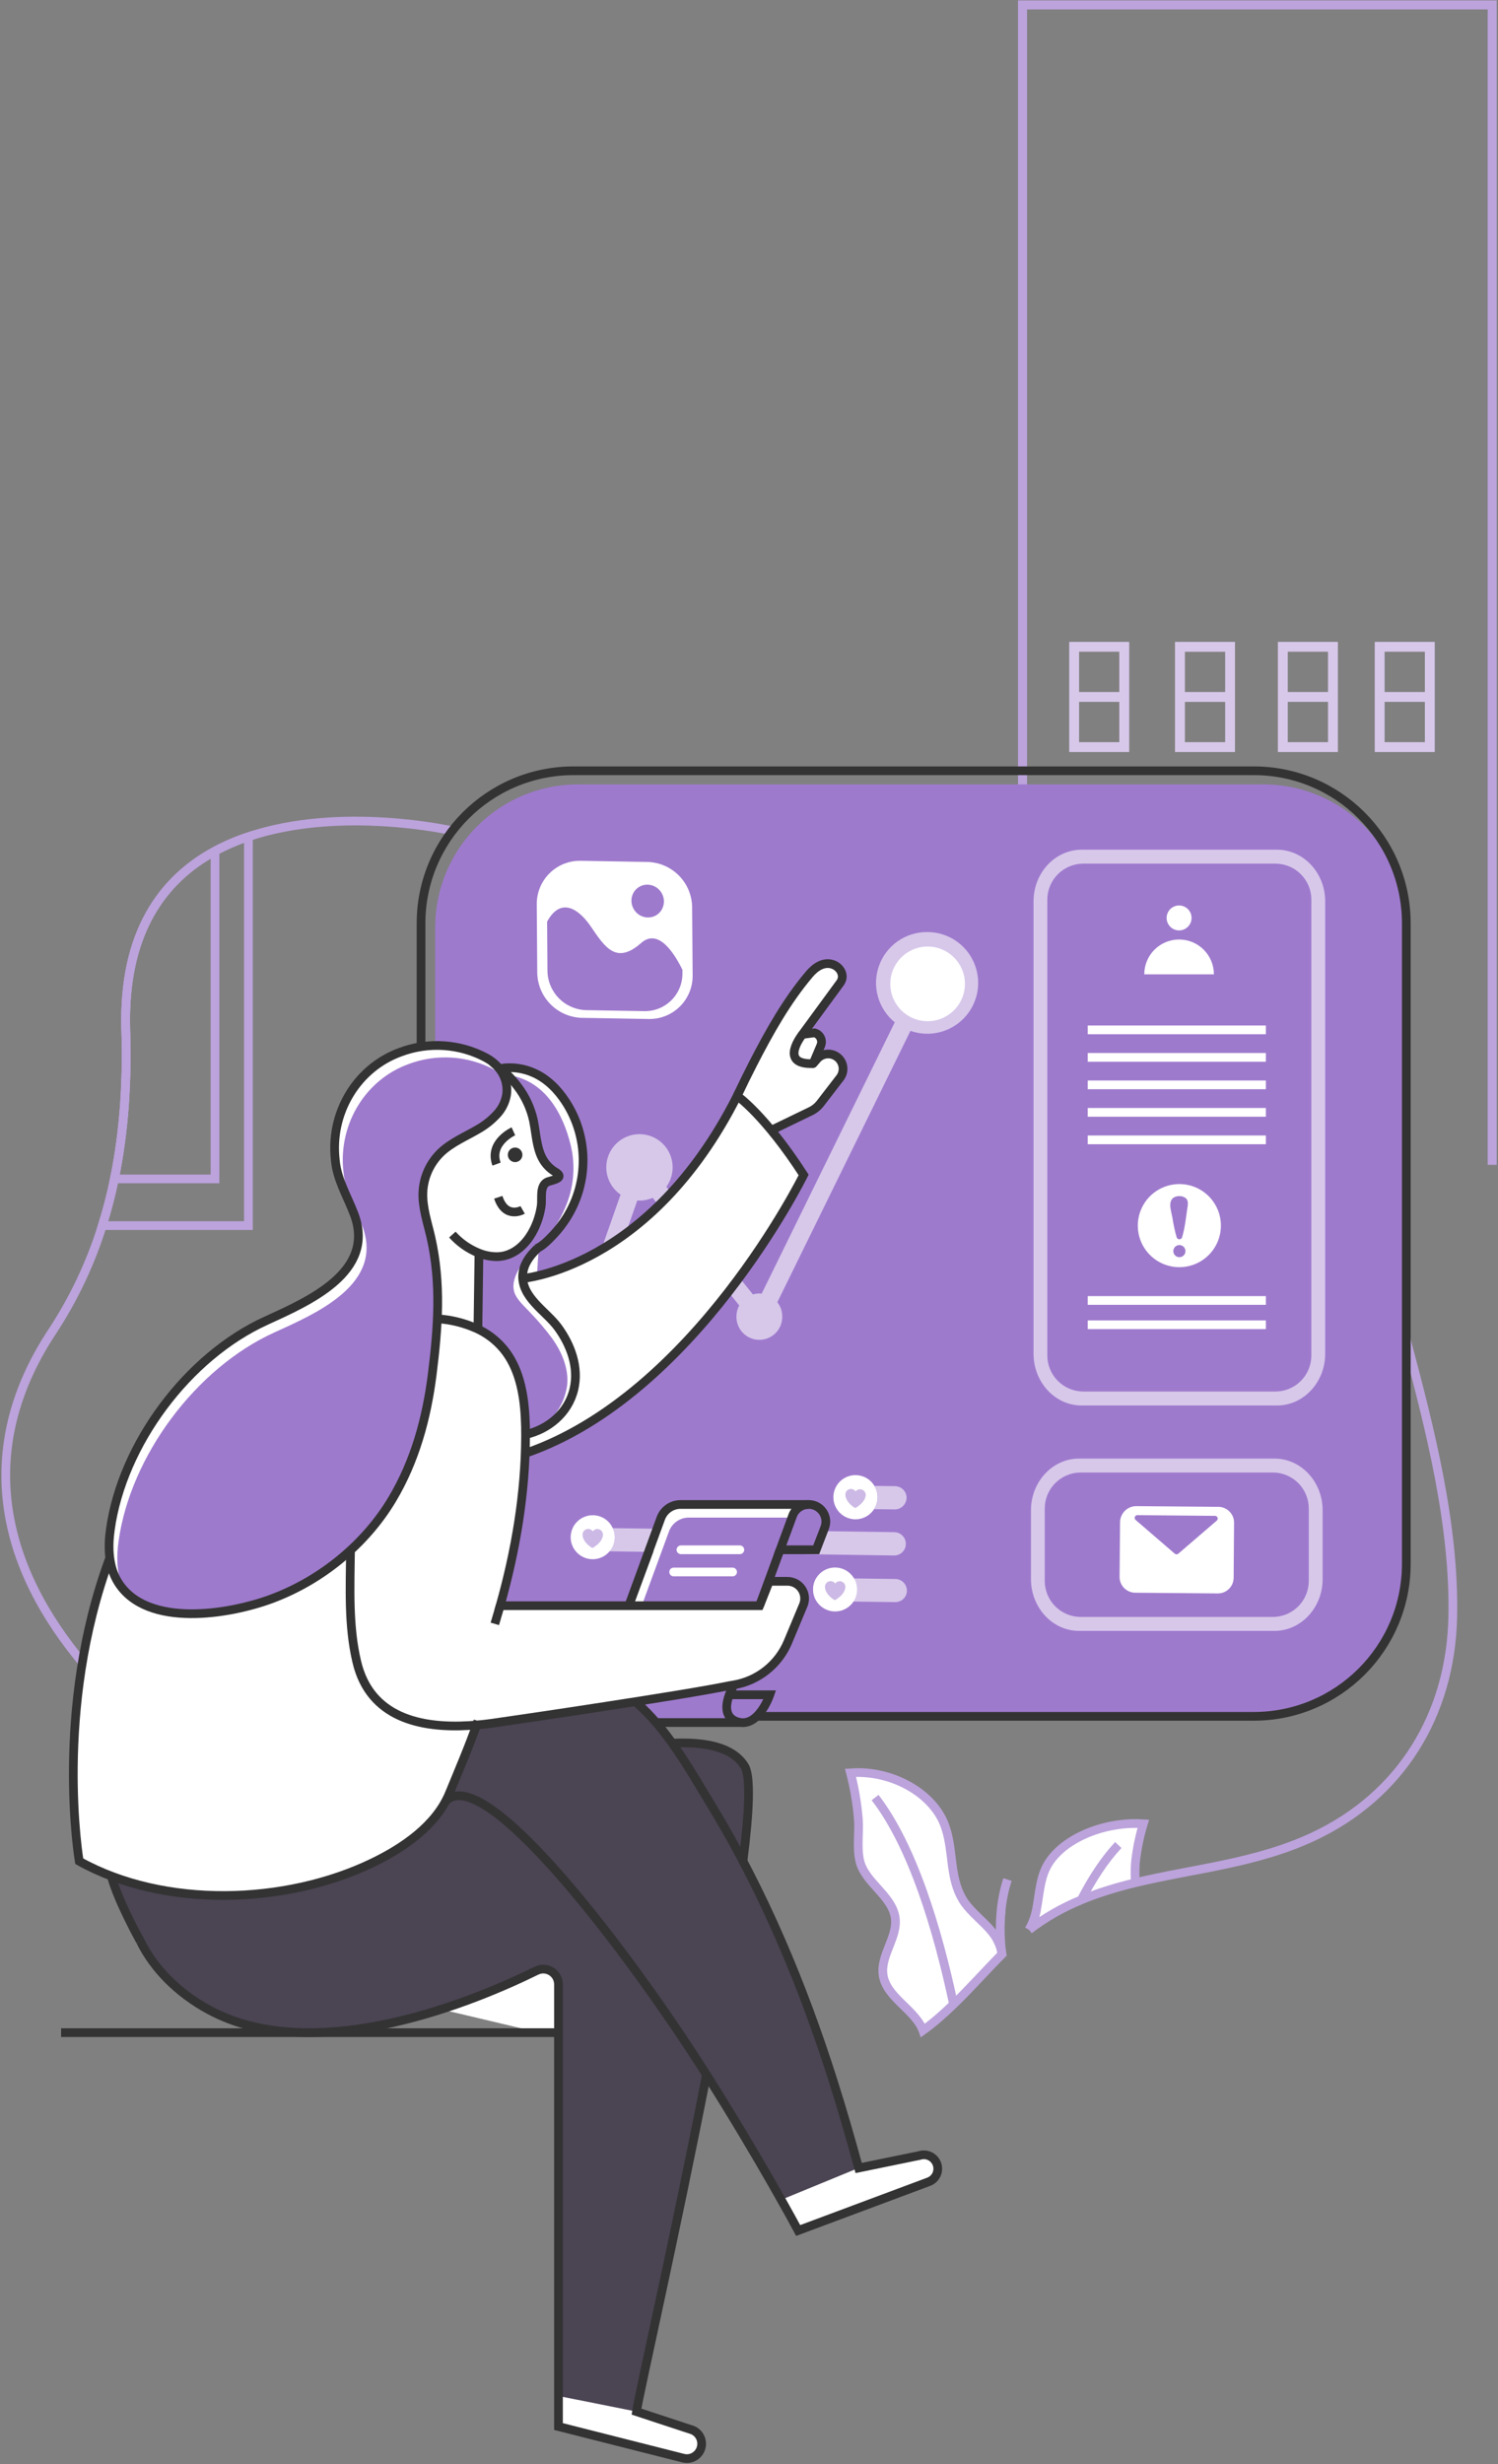<svg width="799" height="1314" viewBox="0 0 799 1314" fill="none" xmlns="http://www.w3.org/2000/svg">
<rect x="0" y="0" width="799" height="1314" fill="#808080" stroke="none"/>
<path d="M545.398 549.44V2.62H795.898V621.12" stroke="#BCA3DC" stroke-width="4.82" stroke-miterlimit="10"/>
<path d="M570.297 369V401H602.297V342.28H570.297V369ZM575.557 347.52H596.997V369H575.557V347.52ZM575.557 374.25H596.997V395.75H575.557V374.25Z" fill="#D7C8EA"/>
<path d="M626.719 369V401H658.719V342.28H626.719V369ZM631.999 347.54H653.479V369H631.999V347.54ZM631.999 374.27H653.479V395.75H631.999V374.27Z" fill="#D7C8EA"/>
<path d="M681.598 369V401H713.598V342.28H681.598V369ZM686.858 347.52H708.338V369H686.858V347.52ZM686.858 374.25H708.338V395.75H686.858V374.25Z" fill="#D7C8EA"/>
<path d="M733.258 369V401H765.258V342.28H733.258V369ZM738.508 347.52H759.998V369H738.508V347.52ZM738.508 374.25H759.998V395.75H738.508V374.25Z" fill="#D7C8EA"/>
<path d="M534.348 1042.13C525.898 1050.65 517.528 1060.13 508.608 1068.74C506.155 1071.13 503.645 1073.45 501.078 1075.68C498.228 1078.16 495.288 1080.52 492.278 1082.68C492.06 1082.05 491.792 1081.44 491.478 1080.85C486.428 1070.85 472.728 1064.52 471.028 1053.18C469.478 1042.59 479.028 1032.86 477.468 1022.48C475.708 1010.74 461.268 1003.77 458.598 992.3C456.898 985.18 458.418 976.97 457.798 969.63C457.089 961.423 455.701 953.288 453.648 945.31C454.648 945.24 455.648 945.21 456.648 945.18C476.948 944.84 496.928 956.24 503.498 972.26C508.788 985.26 506.098 1000.17 513.128 1012.32C513.551 1013.11 514.029 1013.86 514.558 1014.58C515.49 1015.86 516.492 1017.08 517.558 1018.24L519.788 1020.56C520.158 1020.93 520.568 1021.27 520.938 1021.67C521.308 1022.07 521.708 1022.42 522.078 1022.82C525.578 1026.17 529.148 1029.54 531.468 1033.54C531.678 1033.89 531.866 1034.25 532.028 1034.62C532.239 1034.99 532.426 1035.38 532.588 1035.77C532.798 1036.2 532.958 1036.61 533.108 1037.01C533.258 1037.41 533.448 1038.01 533.608 1038.43C533.828 1039.18 534.038 1039.89 534.198 1040.63C534.198 1040.82 534.198 1040.98 534.258 1041.13C534.318 1041.28 534.258 1041.25 534.258 1041.32C534.273 1041.38 534.273 1041.44 534.258 1041.5C534.258 1041.63 534.258 1041.72 534.318 1041.81V1041.87C534.304 1041.96 534.314 1042.05 534.348 1042.13Z" fill="white"/>
<path d="M534.479 1042.75H534.51L534.479 1042.78V1042.75Z" fill="white"/>
<path d="M534.542 1042.69C534.792 1042.47 535.002 1042.32 535.252 1042.1C535.042 1042.29 534.792 1042.5 534.572 1042.72C534.572 1042.72 534.572 1042.72 534.512 1042.72L534.542 1042.69Z" fill="white"/>
<path d="M605.609 993.46C605.394 996.947 605.394 1000.44 605.609 1003.93C599.509 1005.42 593.499 1007.06 587.609 1009.04C583.949 1010.25 580.359 1011.58 576.769 1013.1C566.809 1017.14 557.43 1022.49 548.879 1029C550.742 1025.82 552.054 1022.35 552.759 1018.74C552.759 1018.59 552.819 1018.43 552.849 1018.25C554.399 1010.76 554.519 1002.89 558.049 995.73C564.619 982.53 583.829 972.96 603.939 972.34H604.309C606.139 972.34 607.999 972.34 609.859 972.43C607.776 979.289 606.353 986.331 605.609 993.46Z" fill="white"/>
<path d="M596.471 983.82L587.551 1009C583.891 1010.21 580.301 1011.54 576.711 1013.06C582.441 1001.92 589.001 991.85 596.471 983.82Z" fill="white"/>
<path d="M534.578 1042.79C534.578 1042.59 534.548 1042.39 534.488 1042.2C534.548 1042.57 534.578 1042.79 534.578 1042.79Z" fill="white"/>
<path d="M466.75 958.51C486.75 984.44 500.03 1028.51 508.61 1068.74C506.157 1071.13 503.647 1073.45 501.08 1075.68L466.75 958.51Z" fill="white"/>
<path d="M537.371 1002.23C533.371 1014.44 533.221 1026.77 533.691 1034.58C533.811 1037.1 534.078 1039.62 534.491 1042.11L537.371 1002.23Z" fill="white"/>
<path d="M534.348 1042.13C525.898 1050.65 517.528 1060.13 508.608 1068.74C506.155 1071.13 503.645 1073.45 501.078 1075.68C498.228 1078.16 495.288 1080.52 492.278 1082.68C492.06 1082.05 491.792 1081.44 491.478 1080.85C486.428 1070.85 472.728 1064.52 471.028 1053.18C469.478 1042.59 479.028 1032.86 477.468 1022.48C475.708 1010.74 461.268 1003.77 458.598 992.3C456.898 985.18 458.418 976.97 457.798 969.63C457.089 961.423 455.701 953.288 453.648 945.31C454.648 945.24 455.648 945.21 456.648 945.18C476.948 944.84 496.928 956.24 503.498 972.26C508.788 985.26 506.098 1000.17 513.128 1012.32C513.551 1013.11 514.029 1013.86 514.558 1014.58C515.49 1015.86 516.492 1017.08 517.558 1018.24L519.788 1020.56C520.158 1020.93 520.568 1021.27 520.938 1021.67C521.308 1022.07 521.708 1022.42 522.078 1022.82C525.578 1026.17 529.148 1029.54 531.468 1033.54C531.678 1033.89 531.866 1034.25 532.028 1034.62C532.239 1034.99 532.426 1035.38 532.588 1035.77C532.798 1036.2 532.958 1036.61 533.108 1037.01C533.258 1037.41 533.448 1038.01 533.608 1038.43C533.828 1039.18 534.038 1039.89 534.198 1040.63C534.198 1040.82 534.198 1040.98 534.258 1041.13C534.318 1041.28 534.258 1041.25 534.258 1041.32C534.273 1041.38 534.273 1041.44 534.258 1041.5C534.258 1041.63 534.258 1041.72 534.318 1041.81V1041.87C534.304 1041.96 534.314 1042.05 534.348 1042.13Z" stroke="#BCA3DC" stroke-width="4.65" stroke-miterlimit="10"/>
<path d="M552.759 1018.77C552.051 1022.37 550.739 1025.83 548.879 1029" stroke="#BCA3DC" stroke-width="4.65" stroke-miterlimit="10"/>
<path d="M605.58 1003.93C605.365 1000.44 605.365 996.947 605.58 993.46C606.326 986.341 607.75 979.309 609.83 972.46C607.97 972.34 606.11 972.34 604.28 972.37H603.91C583.8 972.99 564.59 982.56 558.02 995.76C554.49 1002.92 554.37 1010.76 552.82 1018.28" stroke="#BCA3DC" stroke-width="4.65" stroke-miterlimit="10"/>
<path d="M552.77 1018.78C552.77 1018.62 552.829 1018.47 552.859 1018.28" stroke="#BCA3DC" stroke-width="4.65" stroke-miterlimit="10"/>
<path d="M552.849 1018.24C552.849 1018.42 552.789 1018.58 552.759 1018.73C552.055 1022.35 550.743 1025.82 548.879 1029" stroke="#BCA3DC" stroke-width="4.65" stroke-miterlimit="10"/>
<path d="M552.77 1018.78C552.77 1018.62 552.829 1018.47 552.859 1018.28" stroke="#BCA3DC" stroke-width="4.65" stroke-miterlimit="10"/>
<path d="M534.479 1042.6V1042.75" stroke="#BCA3DC" stroke-width="4.65" stroke-miterlimit="10"/>
<path d="M596.471 983.82C589.001 991.82 582.471 1001.92 576.711 1013.1" stroke="#BCA3DC" stroke-width="4.65" stroke-miterlimit="10"/>
<path d="M534.578 1042.79C534.578 1042.59 534.548 1042.39 534.488 1042.2C534.548 1042.57 534.578 1042.79 534.578 1042.79Z" stroke="#BCA3DC" stroke-width="4.65" stroke-miterlimit="10"/>
<path d="M466.75 958.51C486.75 984.44 500.03 1028.51 508.61 1068.74" stroke="#BCA3DC" stroke-width="4.65" stroke-miterlimit="10"/>
<path d="M537.371 1002.23C533.371 1014.44 533.221 1026.77 533.691 1034.58C533.811 1037.1 534.078 1039.62 534.491 1042.11" stroke="#BCA3DC" stroke-width="4.65" stroke-miterlimit="10"/>
<path d="M750.079 714.38C762.809 762.06 775.939 813.43 774.859 862.44C773.709 914.09 747.409 957.44 700.289 979.44C669.619 993.75 636.649 996.38 605.579 1003.91C599.479 1005.4 593.469 1007.04 587.579 1009.02C583.919 1010.23 580.329 1011.56 576.739 1013.08C566.788 1017.13 557.419 1022.48 548.879 1029" stroke="#BCA3DC" stroke-width="4.65" stroke-miterlimit="10"/>
<path d="M241.269 443C241.269 443 181.909 429.45 132.499 446.15C126.344 448.178 120.38 450.748 114.679 453.83C86.679 468.98 65.549 497.45 67.099 549.16C67.929 576.16 66.349 602.79 61.029 628.63C59.289 637.016 57.139 645.316 54.579 653.53C48.308 673.612 39.257 692.717 27.689 710.29C-9.151 766.15 -3.571 824.21 37.289 878.05C39.429 880.87 41.629 883.66 43.889 886.39" stroke="#BCA3DC" stroke-width="4.65" stroke-miterlimit="10"/>
<path d="M673.789 418.26H308.429C266.29 418.26 232.129 452.42 232.129 494.56V838.9C232.129 881.039 266.29 915.2 308.429 915.2H673.789C715.928 915.2 750.089 881.039 750.089 838.9V494.56C750.089 452.42 715.928 418.26 673.789 418.26Z" fill="#9E7ACD"/>
<path d="M668.72 411H305.94C261.001 411 224.57 447.431 224.57 492.37V833.83C224.57 878.769 261.001 915.2 305.94 915.2H668.72C713.66 915.2 750.09 878.769 750.09 833.83V492.37C750.09 447.431 713.66 411 668.72 411Z" stroke="#333333" stroke-width="4.65" stroke-miterlimit="10"/>
<path d="M663.6 428.03H318.62C276.481 428.03 242.32 462.191 242.32 504.33V829.12C242.32 871.26 276.481 905.42 318.62 905.42H663.6C705.74 905.42 739.9 871.26 739.9 829.12V504.33C739.9 462.191 705.74 428.03 663.6 428.03Z" fill="#9E7ACD"/>
<path d="M681.109 453.09H576.919C562.759 453.09 551.27 465.45 551.27 480.66V721.82C551.27 737.06 562.759 749.45 576.919 749.45H681.109C695.299 749.45 706.83 737.06 706.83 721.82V480.66C706.83 465.45 695.299 453.09 681.109 453.09ZM699.45 722.87C699.431 727.939 697.408 732.796 693.823 736.38C690.237 739.964 685.379 741.984 680.31 742H577.789C572.713 741.984 567.848 739.962 564.255 736.375C560.663 732.788 558.633 727.927 558.609 722.85V479.67C558.633 474.593 560.663 469.731 564.255 466.144C567.848 462.557 572.713 460.536 577.789 460.52H680.31C685.383 460.536 690.243 462.559 693.83 466.147C697.416 469.735 699.436 474.597 699.45 479.67V722.87Z" fill="#D7C8EA"/>
<path d="M679.738 777.75H575.548C561.398 777.75 549.898 790.11 549.898 805.32V842C549.898 857.25 561.398 869.64 575.548 869.64H679.738C693.928 869.64 705.458 857.25 705.458 842V805.32C705.458 790.11 693.928 777.75 679.738 777.75ZM698.078 843.06C698.065 848.132 696.044 852.993 692.458 856.579C688.871 860.166 684.011 862.187 678.938 862.2H576.418C571.343 862.187 566.478 860.167 562.885 856.582C559.292 852.996 557.262 848.136 557.238 843.06V804.33C557.262 799.253 559.291 794.392 562.884 790.805C566.477 787.217 571.342 785.196 576.418 785.18H678.938C684.012 785.196 688.872 787.219 692.458 790.807C696.045 794.395 698.065 799.257 698.078 804.33V843.06Z" fill="#D7C8EA"/>
<path d="M446.249 804.41L293.569 802.17C291.927 802.144 290.362 801.466 289.218 800.287C288.074 799.108 287.445 797.523 287.469 795.88C287.467 795.311 287.548 794.745 287.709 794.2C288.103 792.907 288.906 791.778 289.997 790.981C291.088 790.184 292.408 789.762 293.759 789.78L446.439 792C445.298 793.773 444.659 795.822 444.589 797.93C444.507 800.205 445.083 802.455 446.249 804.41Z" fill="#9E7ACD"/>
<path d="M483.27 800.41C482.882 801.7 482.089 802.831 481.008 803.634C479.928 804.438 478.616 804.871 477.27 804.87L466.27 804.71C467.449 802.867 468.092 800.731 468.125 798.542C468.159 796.354 467.582 794.199 466.46 792.32L477.46 792.48C479.1 792.514 480.66 793.194 481.802 794.372C482.944 795.549 483.576 797.13 483.56 798.77C483.541 799.328 483.443 799.88 483.27 800.41Z" fill="#D7C8EA"/>
<path d="M482.91 825C482.523 826.288 481.729 827.416 480.648 828.214C479.566 829.013 478.255 829.44 476.91 829.43L325.16 827.21C326.577 825.52 327.486 823.463 327.782 821.277C328.077 819.091 327.747 816.866 326.83 814.86L477.05 817C478.691 817.032 480.253 817.711 481.396 818.889C482.538 820.067 483.169 821.649 483.15 823.29C483.156 823.869 483.075 824.445 482.91 825Z" fill="#D7C8EA"/>
<path d="M306.9 826.93L293.22 826.73C291.581 826.706 290.018 826.035 288.872 824.861C287.727 823.688 287.094 822.109 287.11 820.47C287.116 819.892 287.2 819.316 287.36 818.76C287.743 817.473 288.537 816.346 289.62 815.552C290.703 814.758 292.017 814.339 293.36 814.36L305.55 814.55C304.837 816.029 304.435 817.639 304.37 819.28C304.268 822.051 305.166 824.766 306.9 826.93Z" fill="#9E7ACD"/>
<path d="M435.45 853.68L293.78 851.62C292.141 851.584 290.582 850.903 289.44 849.726C288.299 848.549 287.666 846.97 287.68 845.33C287.683 844.774 287.771 844.221 287.94 843.69C288.324 842.399 289.117 841.266 290.198 840.462C291.28 839.659 292.592 839.226 293.94 839.23L435.4 841.31C434.245 843.167 433.633 845.309 433.633 847.495C433.633 849.682 434.245 851.824 435.4 853.68H435.45Z" fill="#9E7ACD"/>
<path d="M483.5 849.87C483.116 851.159 482.322 852.287 481.24 853.084C480.157 853.882 478.845 854.305 477.5 854.29L455.24 854L435.45 853.73C434.296 851.874 433.684 849.732 433.684 847.545C433.684 845.359 434.296 843.217 435.45 841.36L455.61 841.66L477.61 841.98C479.248 842.007 480.808 842.68 481.951 843.853C483.094 845.025 483.726 846.603 483.71 848.24C483.718 848.791 483.647 849.34 483.5 849.87Z" fill="#D7C8EA"/>
<path d="M466.21 804.71C464.673 807.113 462.315 808.877 459.576 809.673C456.836 810.469 453.901 810.244 451.315 809.04C448.729 807.836 446.668 805.734 445.514 803.125C444.36 800.515 444.193 797.576 445.042 794.853C445.892 792.129 447.701 789.807 450.134 788.316C452.566 786.826 455.457 786.269 458.269 786.749C461.081 787.229 463.624 788.713 465.425 790.925C467.225 793.138 468.162 795.929 468.06 798.78C467.987 800.887 467.348 802.935 466.21 804.71Z" fill="white"/>
<g opacity="0.72">
<path opacity="0.72" d="M461.779 797.51C461.515 798.917 460.852 800.219 459.869 801.26C459.392 801.79 458.87 802.278 458.309 802.72C457.999 802.94 456.389 804.23 456.079 804.07C453.959 803 451.289 800.31 450.959 797.68C450.904 797.268 450.904 796.851 450.959 796.44C451.076 795.732 451.444 795.089 451.994 794.629C452.544 794.168 453.242 793.92 453.959 793.93C454.429 793.947 454.889 794.075 455.3 794.302C455.712 794.53 456.065 794.851 456.329 795.24C456.63 794.878 457.008 794.589 457.435 794.393C457.863 794.197 458.329 794.101 458.799 794.11C459.223 794.124 459.639 794.225 460.022 794.407C460.404 794.588 460.746 794.846 461.025 795.165C461.305 795.483 461.516 795.856 461.645 796.259C461.775 796.663 461.821 797.088 461.779 797.51Z" fill="#9E7ACD"/>
</g>
<path d="M325.14 827.21C324.02 828.552 322.614 829.628 321.024 830.357C319.435 831.086 317.702 831.45 315.954 831.423C314.205 831.397 312.485 830.979 310.918 830.202C309.352 829.424 307.979 828.306 306.9 826.93C305.174 824.763 304.283 822.048 304.39 819.28C304.456 817.639 304.858 816.029 305.57 814.55C306.574 812.51 308.147 810.804 310.099 809.638C312.051 808.472 314.298 807.896 316.57 807.98C318.759 808.049 320.883 808.734 322.7 809.956C324.517 811.179 325.952 812.888 326.84 814.89C327.758 816.896 328.088 819.12 327.792 821.306C327.496 823.492 326.587 825.549 325.17 827.24L325.14 827.21Z" fill="white"/>
<g opacity="0.72">
<path opacity="0.72" d="M321.59 818.84C321.319 820.244 320.653 821.541 319.67 822.58C319.2 823.117 318.677 823.606 318.11 824.04C317.81 824.26 316.19 825.56 315.89 825.39C313.77 824.33 311.1 821.64 310.76 819C310.705 818.588 310.705 818.171 310.76 817.76C310.863 817.174 311.138 816.632 311.549 816.203C311.961 815.774 312.49 815.477 313.071 815.349C313.652 815.222 314.258 815.27 314.811 815.487C315.365 815.704 315.841 816.081 316.18 816.57C316.577 816.019 317.149 815.618 317.803 815.434C318.456 815.25 319.153 815.294 319.779 815.557C320.405 815.821 320.923 816.289 321.249 816.886C321.574 817.482 321.687 818.171 321.57 818.84H321.59Z" fill="#9E7ACD"/>
</g>
<path d="M455.241 854C453.829 856.132 451.76 857.746 449.348 858.597C446.936 859.448 444.312 859.49 441.875 858.715C439.437 857.941 437.318 856.392 435.84 854.305C434.361 852.218 433.603 849.706 433.681 847.15C433.755 845.101 434.358 843.106 435.431 841.36C436.254 840.044 437.33 838.904 438.596 838.006C439.861 837.109 441.293 836.471 442.806 836.129C444.32 835.787 445.887 835.749 447.415 836.016C448.944 836.283 450.405 836.851 451.713 837.685C453.021 838.52 454.151 839.606 455.038 840.88C455.924 842.154 456.549 843.59 456.877 845.107C457.205 846.624 457.23 848.191 456.949 849.717C456.668 851.243 456.088 852.699 455.241 854Z" fill="white"/>
<g opacity="0.72">
<path opacity="0.72" d="M450.891 846.66C450.622 848.068 449.956 849.369 448.971 850.41C448.5 850.947 447.978 851.436 447.411 851.87C447.111 852.09 445.491 853.38 445.191 853.22C443.071 852.15 440.401 849.47 440.061 846.83C440.006 846.418 440.006 846.001 440.061 845.59C440.164 845.004 440.438 844.462 440.85 844.033C441.261 843.604 441.791 843.307 442.372 843.179C442.953 843.052 443.559 843.1 444.112 843.317C444.666 843.534 445.142 843.911 445.481 844.4C445.877 843.85 446.448 843.451 447.101 843.268C447.753 843.084 448.449 843.127 449.074 843.389C449.699 843.651 450.216 844.117 450.543 844.711C450.869 845.305 450.985 845.992 450.871 846.66H450.891Z" fill="#9E7ACD"/>
</g>
<path d="M286.3 482.36L286.56 518.55C286.626 524.862 289.131 530.905 293.55 535.413C297.969 539.921 303.96 542.547 310.27 542.74L346.09 543.36C349.17 543.407 352.228 542.835 355.083 541.678C357.938 540.52 360.532 538.801 362.71 536.622C364.887 534.444 366.605 531.85 367.761 528.994C368.918 526.139 369.488 523.08 369.44 520L369.17 483.81C369.108 477.498 366.606 471.456 362.188 466.948C357.77 462.441 351.779 459.818 345.47 459.63L309.65 459C306.569 458.952 303.511 459.524 300.656 460.682C297.801 461.839 295.208 463.558 293.03 465.737C290.852 467.916 289.134 470.51 287.978 473.365C286.822 476.221 286.251 479.28 286.3 482.36Z" fill="white"/>
<path d="M291.809 491.44L291.999 517.64C292.058 523.121 294.234 528.367 298.071 532.28C301.908 536.194 307.11 538.473 312.589 538.64L343.699 539.18C346.374 539.221 349.03 538.724 351.51 537.719C353.99 536.715 356.243 535.223 358.136 533.332C360.029 531.441 361.523 529.189 362.53 526.71C363.537 524.231 364.036 521.576 363.999 518.9V517.13C359.629 508.19 351.119 494.81 341.999 502.81C328.909 514.31 322.919 505.56 315.289 494.27C308.919 484.82 299.229 477.92 291.809 491.44Z" fill="#9E7ACD"/>
<path d="M350.338 487.822C354.29 485.197 355.308 479.779 352.612 475.722C349.917 471.665 344.528 470.504 340.577 473.129C336.625 475.755 335.607 481.172 338.303 485.229C340.998 489.286 346.387 490.447 350.338 487.822Z" fill="#9E7ACD"/>
<path d="M494.38 497C488.782 496.998 483.32 498.729 478.746 501.956C474.171 505.182 470.707 509.746 468.83 515.02C466.953 520.294 466.755 526.02 468.262 531.411C469.77 536.802 472.91 541.595 477.25 545.13L406.25 689.84C405.813 689.771 405.372 689.728 404.93 689.71C403.798 689.725 402.673 689.9 401.59 690.23L355.4 632.84C357.462 629.994 358.63 626.598 358.755 623.086C358.879 619.573 357.954 616.104 356.098 613.119C354.243 610.134 351.54 607.77 348.334 606.328C345.129 604.885 341.567 604.431 338.103 605.021C334.638 605.612 331.428 607.222 328.882 609.644C326.335 612.067 324.569 615.193 323.807 618.624C323.044 622.055 323.322 625.636 324.603 628.908C325.884 632.181 328.111 634.998 331 637L298.63 729.12C295.808 729.289 293.131 730.43 291.054 732.348C288.978 734.267 287.629 736.846 287.239 739.646C286.848 742.446 287.438 745.296 288.91 747.71C290.382 750.124 292.644 751.954 295.312 752.889C297.981 753.824 300.89 753.807 303.547 752.84C306.204 751.873 308.444 750.016 309.887 747.585C311.33 745.153 311.887 742.297 311.463 739.502C311.038 736.706 309.659 734.144 307.56 732.25L339.93 640.12C340.33 640.12 340.72 640.18 341.12 640.18C343.527 640.18 345.909 639.69 348.12 638.74L394.3 696.11C393.327 697.875 392.811 699.855 392.8 701.87C392.753 703.504 393.035 705.13 393.628 706.653C394.22 708.176 395.113 709.564 396.252 710.736C397.39 711.908 398.753 712.839 400.258 713.476C401.763 714.112 403.381 714.44 405.015 714.44C406.649 714.44 408.267 714.112 409.772 713.476C411.277 712.839 412.64 711.908 413.779 710.736C414.918 709.564 415.81 708.176 416.403 706.653C416.995 705.13 417.277 703.504 417.23 701.87C417.222 699.153 416.299 696.518 414.61 694.39L485.61 549.68C489.342 550.994 493.316 551.475 497.254 551.09C501.192 550.705 504.998 549.462 508.404 547.45C511.811 545.437 514.735 542.703 516.973 539.44C519.21 536.177 520.706 532.464 521.356 528.561C522.006 524.658 521.794 520.66 520.734 516.848C519.674 513.036 517.793 509.502 515.222 506.495C512.652 503.487 509.454 501.079 505.853 499.438C502.252 497.798 498.337 496.966 494.38 497Z" fill="#D7C8EA"/>
<path d="M580.18 549.15H675.18" stroke="white" stroke-width="4.65" stroke-miterlimit="10"/>
<path d="M580.18 563.82H675.18" stroke="white" stroke-width="4.65" stroke-miterlimit="10"/>
<path d="M580.18 578.48H675.18" stroke="white" stroke-width="4.65" stroke-miterlimit="10"/>
<path d="M580.18 593.14H675.18" stroke="white" stroke-width="4.65" stroke-miterlimit="10"/>
<path d="M580.18 607.81H675.18" stroke="white" stroke-width="4.65" stroke-miterlimit="10"/>
<path d="M580.18 693.45H675.18" stroke="white" stroke-width="4.65" stroke-miterlimit="10"/>
<path d="M580.18 706.39H675.18" stroke="white" stroke-width="4.65" stroke-miterlimit="10"/>
<path d="M655.22 805.48C656.175 806.272 656.94 807.268 657.459 808.395C657.979 809.521 658.239 810.75 658.22 811.99L658 841.32C657.993 842.427 657.766 843.522 657.335 844.541C656.903 845.561 656.274 846.485 655.484 847.26C654.695 848.036 653.759 848.648 652.733 849.062C651.706 849.475 650.607 849.682 649.5 849.67L605.5 849.29C603.269 849.269 601.137 848.363 599.574 846.771C598.01 845.179 597.142 843.032 597.16 840.8L597.42 811.45C597.504 809.239 598.43 807.144 600.009 805.594C601.587 804.043 603.698 803.155 605.91 803.11L649.91 803.49C651.86 803.507 653.74 804.212 655.22 805.48Z" fill="white"/>
<path d="M648.998 810.84L628.478 828.47C628.216 828.693 627.883 828.816 627.538 828.816C627.194 828.816 626.86 828.693 626.598 828.47L605.708 810.47C605.477 810.275 605.313 810.014 605.239 809.721C605.165 809.429 605.185 809.121 605.295 808.84C605.406 808.56 605.602 808.321 605.855 808.157C606.109 807.994 606.407 807.914 606.708 807.93L648.118 808.3C648.409 808.309 648.69 808.407 648.925 808.58C649.159 808.753 649.335 808.992 649.431 809.267C649.526 809.542 649.536 809.84 649.458 810.121C649.381 810.401 649.221 810.652 648.998 810.84Z" fill="#9E7ACD"/>
<path d="M629.059 631.38C624.675 631.376 620.389 632.672 616.742 635.105C613.095 637.537 610.252 640.997 608.572 645.046C606.891 649.095 606.449 653.551 607.302 657.851C608.155 662.151 610.264 666.101 613.362 669.202C616.461 672.303 620.409 674.416 624.708 675.273C629.008 676.129 633.464 675.692 637.515 674.015C641.565 672.338 645.027 669.498 647.463 665.853C649.899 662.209 651.199 657.924 651.199 653.54C651.2 650.631 650.629 647.751 649.517 645.063C648.405 642.375 646.774 639.932 644.718 637.875C642.663 635.817 640.221 634.184 637.535 633.07C634.848 631.955 631.968 631.381 629.059 631.38ZM629.059 670.38C628.2 670.38 627.376 670.039 626.768 669.431C626.16 668.823 625.819 667.999 625.819 667.14C625.819 666.281 626.16 665.456 626.768 664.849C627.376 664.241 628.2 663.9 629.059 663.9C629.918 663.9 630.742 664.241 631.35 664.849C631.958 665.456 632.299 666.281 632.299 667.14C632.299 667.999 631.958 668.823 631.35 669.431C630.742 670.039 629.918 670.38 629.059 670.38ZM633.129 645.46C632.449 650.27 631.869 655.32 630.439 659.98C630.306 660.233 630.106 660.446 629.861 660.594C629.616 660.742 629.335 660.82 629.049 660.82C628.763 660.82 628.482 660.742 628.237 660.594C627.992 660.446 627.792 660.233 627.659 659.98C626.645 656.47 625.87 652.895 625.339 649.28C624.889 646.66 623.339 642.39 624.829 639.85C626.119 637.56 629.769 637.29 631.829 638.48C634.459 639.89 633.439 643 633.129 645.42V645.46Z" fill="white"/>
<path d="M494.771 544.53C505.762 544.53 514.671 535.621 514.671 524.63C514.671 513.64 505.762 504.73 494.771 504.73C483.781 504.73 474.871 513.64 474.871 524.63C474.871 535.621 483.781 544.53 494.771 544.53Z" fill="white"/>
<path d="M628.9 496.12C632.573 496.12 635.55 493.143 635.55 489.47C635.55 485.798 632.573 482.82 628.9 482.82C625.227 482.82 622.25 485.798 622.25 489.47C622.25 493.143 625.227 496.12 628.9 496.12Z" fill="white"/>
<path d="M610.328 519.54C610.328 514.615 612.285 509.891 615.767 506.409C619.25 502.926 623.973 500.97 628.898 500.97C633.823 500.97 638.547 502.926 642.029 506.409C645.512 509.891 647.468 514.615 647.468 519.54H610.328Z" fill="white"/>
<path d="M500.997 1155.19C500.993 1156.7 500.529 1158.17 499.666 1159.41C498.803 1160.65 497.583 1161.6 496.167 1162.13L426.517 1188.13C426.517 1188.13 423.197 1181.97 417.407 1171.68L377.627 1105.13C366.877 1160.43 354.887 1215.8 347.457 1250.31L340.297 1284.67L368.997 1294.11C370.723 1294.53 372.258 1295.51 373.359 1296.9C374.459 1298.29 375.061 1300.01 375.067 1301.79C375.065 1302.99 374.789 1304.18 374.26 1305.26C373.73 1306.34 372.962 1307.29 372.014 1308.03C371.065 1308.77 369.96 1309.29 368.782 1309.54C367.605 1309.79 366.386 1309.77 365.217 1309.48L298.697 1292.62V1276.36L297.117 1276.05L298.487 1086.38L233.487 1071.01C225.337 1073.55 216.727 1075.88 207.927 1077.77C207.833 1077.78 207.739 1077.8 207.647 1077.83C186.289 1083.43 163.979 1084.39 142.217 1080.65C142.027 1080.65 141.807 1080.56 141.627 1080.52C140.047 1080.22 138.467 1079.87 136.917 1079.52C136.447 1079.43 135.987 1079.34 135.517 1079.21C134.157 1078.9 132.797 1078.5 131.437 1078.13C130.687 1077.91 129.947 1077.73 129.237 1077.51C128.527 1077.29 127.997 1077.11 127.377 1076.89C115.665 1073.21 104.848 1067.13 95.617 1059.04C88.54 1053.1 82.54 1045.98 77.877 1038C75.877 1034.84 74.007 1031.52 72.267 1028.11C61.708 1007.26 59.508 1000.17 62.578 999.98C55.818 997.598 49.267 994.655 42.998 991.18C42.998 991.18 29.177 910.53 59.317 829.36C58.741 824.339 58.846 819.263 59.627 814.27C65.978 768.73 100.927 721.92 142.627 702.96C164.967 692.8 201.397 677.21 189.627 646.17C185.907 636.35 180.627 627.89 179.627 617.7C179.537 616.7 179.417 615.81 179.347 614.82C177.677 590.82 191.647 568.03 214.267 559.82C221.669 557.033 229.58 555.859 237.472 556.377C245.363 556.894 253.053 559.091 260.027 562.82C262.436 564.091 264.597 565.785 266.407 567.82C273.287 568 281.927 569.21 285.987 571.1C292.867 574.32 298.377 579.96 302.497 586.31C310.097 598.146 313.149 612.336 311.087 626.25C309.903 633.95 307.161 641.327 303.027 647.93C300.989 651.238 298.624 654.334 295.967 657.17C293.637 659.61 290.327 663.17 287.137 664.48C287.173 664.508 287.217 664.524 287.262 664.524C287.308 664.524 287.352 664.508 287.387 664.48L286.457 679.35C305.557 675 356.587 657.08 393.997 583.09C396.697 577.36 399.477 571.66 402.397 566.02C411.037 549.23 420.297 532.53 432.567 518.09C435.567 514.59 440.007 511.43 444.777 512.95C448.957 514.28 451.777 518.95 448.867 522.87L428.787 550.31L435.197 549.48C435.896 549.649 436.55 549.968 437.112 550.415C437.675 550.863 438.133 551.427 438.455 552.07C438.777 552.713 438.954 553.418 438.976 554.136C438.997 554.855 438.861 555.569 438.577 556.23L434.517 565.87L436.437 563.61C437.758 562.05 439.631 561.061 441.664 560.85C443.697 560.639 445.733 561.222 447.346 562.477C448.959 563.733 450.024 565.563 450.319 567.586C450.614 569.608 450.115 571.666 448.927 573.33L438.347 587C436.93 588.805 435.13 590.274 433.077 591.3L412.137 601.4C418.33 609.013 424.089 616.969 429.387 625.23C417.889 647.268 404.41 668.214 389.117 687.81C363.337 721.02 326.217 758.14 280.897 773.66C279.897 801.11 275.047 828.31 267.517 854.92C291.027 854.92 313.457 854.92 336.137 854.92L353.237 808.26C354.023 806.107 355.452 804.248 357.331 802.935C359.209 801.622 361.446 800.918 363.737 800.92H432.087C433.277 800.924 434.455 801.155 435.557 801.6C437.233 802.292 438.666 803.465 439.675 804.97C440.684 806.476 441.224 808.247 441.227 810.06C441.215 811.171 441.005 812.272 440.607 813.31L436.077 825.09H435.927H416.657L408.817 847.55L411.047 841.88H420.687C422.197 841.88 423.683 842.253 425.014 842.965C426.345 843.678 427.479 844.709 428.315 845.966C429.152 847.223 429.664 848.667 429.808 850.17C429.951 851.673 429.721 853.188 429.137 854.58L420.927 874.22C418.452 880.134 414.527 885.329 409.515 889.326C404.502 893.323 398.564 895.993 392.247 897.09L391.377 897.24L389.767 902L390.597 900.36C390.327 901.01 390.017 901.72 389.737 902.5H411.357C411.357 902.5 406.557 916.5 397.727 917.34C397.014 917.396 396.296 917.372 395.587 917.27H350.787C353.297 920.06 356.117 923.44 359.127 927.41C372.127 927.22 391.037 928.61 395.717 937.69C396.523 938.593 397.258 939.555 397.917 940.57C399.707 943.57 400.297 950.57 399.867 960.68C399.994 971.106 399.12 981.521 397.257 991.78C399.524 996.033 401.704 1000.31 403.797 1004.61C408.349 1013.12 412.455 1021.85 416.097 1030.79C416.223 1031.03 416.327 1031.27 416.407 1031.53C427.324 1056.56 436.901 1082.16 445.097 1108.21L445.557 1109.82C451.757 1128.1 456.807 1144.71 458.727 1154.82L491.227 1148.16C492.342 1147.79 493.529 1147.69 494.69 1147.87C495.851 1148.04 496.954 1148.49 497.907 1149.18C498.86 1149.87 499.638 1150.77 500.175 1151.81C500.712 1152.86 500.994 1154.01 500.997 1155.19Z" fill="white"/>
<path d="M388.848 903.7H410.468C409.581 906.139 408.452 908.484 407.098 910.7C404.428 914.88 400.308 919.25 394.858 918.51H329.268C326.718 918.527 324.235 917.697 322.208 916.15C321.759 914.071 321.887 911.91 322.578 909.9C349.068 905.84 376.208 901.47 388.348 898.96L390.638 898.56L388.848 903.7Z" fill="#9E7ACD"/>
<path d="M440.341 811.38C440.329 812.491 440.119 813.592 439.721 814.63L435.201 826.4H415.921L408.001 849L405.121 856.22H342.281L356.841 816.56C357.631 814.408 359.063 812.55 360.942 811.237C362.822 809.925 365.059 809.221 367.351 809.22H435.691C436.881 809.222 438.059 809.453 439.161 809.9C439.544 810.056 439.918 810.233 440.281 810.43C440.311 810.73 440.341 811.07 440.341 811.38Z" fill="#9E7ACD"/>
<path d="M440.35 811.37C440.337 812.481 440.127 813.581 439.73 814.62L435.2 826.39H415.93L422.63 808.21C423.37 806.194 424.796 804.503 426.658 803.433C428.521 802.364 430.7 801.985 432.814 802.362C434.928 802.739 436.842 803.848 438.22 805.495C439.598 807.142 440.352 809.222 440.35 811.37Z" fill="#9E7ACD"/>
<path d="M410.46 903.7C410.46 903.7 404.26 921.92 393 918C386 915.59 387.05 908.62 388.88 903.66L410.46 903.7Z" fill="#9E7ACD"/>
<path d="M394.621 826.39H363.191" stroke="white" stroke-width="4.65" stroke-linecap="round" stroke-linejoin="round"/>
<path d="M390.75 838.23H359.32" stroke="white" stroke-width="4.65" stroke-linecap="round" stroke-linejoin="round"/>
<path d="M415.372 1032C409.929 1018.84 403.58 1006.07 396.372 993.79C399.292 978.32 401.281 951.22 394.952 938.92C390.272 929.83 371.382 928.45 358.342 928.64C348.272 915.33 340.132 908.47 340.132 908.47C340.132 908.47 279.512 918.29 265.672 918.37C251.832 918.45 251.842 926.12 251.842 926.12C251.842 926.12 242.202 955.21 231.302 969.66C220.402 984.11 191.082 1001.66 148.832 1008.42C106.582 1015.18 73.352 1006.85 65.731 1002.61C58.111 998.37 57.861 1002.46 71.501 1029.33C85.141 1056.2 106.142 1075.52 141.412 1081.89C163.166 1085.64 185.47 1084.67 206.822 1079.07C206.822 1079.07 262.632 1065 279.002 1054.27C295.372 1043.54 297.932 1058.13 297.932 1058.13L296.332 1277.31L339.532 1285.93L376.852 1106.4L416.651 1173L458.002 1156C453.132 1130.43 428.122 1063 415.372 1032Z" fill="#4B4453"/>
<path d="M302.47 738.93C301.584 745.018 298.994 750.731 295 755.41C291.931 759.331 288.026 762.519 283.57 764.74C282.524 765.245 281.436 765.66 280.32 765.98C280.32 762.51 280.26 758.98 280.07 755.54C279.36 742.65 276.76 729.23 268.55 719.32C264.6 714.585 259.615 710.822 253.98 708.32C254.14 705.94 254.33 703.58 254.48 701.2C254.91 697.13 254.889 693.025 254.42 688.96C253.89 686.493 253.589 683.982 253.52 681.46C253.61 679.11 253.27 670.09 255.13 668.14C258.233 669.433 261.558 670.113 264.92 670.14C272.45 670.08 278.43 665.46 282.46 659.55C283.942 659.066 285.482 658.783 287.04 658.71C291.6 659.39 277.99 671.66 282.43 670.27C279.54 671.16 277.43 675.5 276.07 677.98C274.07 681.82 272.91 686.34 274.87 690.4C276.79 694.28 280.81 697.62 283.66 700.81C287.502 704.844 291.095 709.109 294.42 713.58C299.68 720.9 303.52 729.89 302.47 738.93Z" fill="#9E7ACD"/>
<path d="M233.26 703.22C240.42 703.664 247.444 705.385 254 708.3C259.631 710.804 264.612 714.567 268.56 719.3C276.77 729.22 279.37 742.63 280.08 755.52C280.27 758.99 280.36 762.52 280.33 765.96C280.18 796.48 275.1 826.68 266.76 856.21C292.66 856.21 317.23 856.21 342.26 856.21H405.12L408 849L410.3 843.2H420C421.511 843.2 422.998 843.573 424.33 844.286C425.662 844.999 426.797 846.031 427.634 847.289C428.471 848.546 428.985 849.992 429.129 851.496C429.273 853 429.043 854.516 428.46 855.91L420.25 875.55C417.768 881.46 413.84 886.652 408.826 890.647C403.813 894.642 397.875 897.311 391.56 898.41L390.69 898.57L388.4 898.97C376.26 901.48 349.12 905.85 322.63 909.91C298.4 913.66 274.7 917.13 263.49 918.74C259.24 919.36 254.9 919.82 250.49 920.1C224.32 921.71 197.3 915.89 190.3 886.1C185.74 867.02 186.74 846.45 186.95 826.59" stroke="#333333" stroke-width="4.65" stroke-miterlimit="10"/>
<path d="M358.551 929.5C375.491 928.72 390.671 931.23 397.181 941.83C400.461 947.19 399.661 966.09 396.281 992.45" stroke="#333333" stroke-width="4.65" stroke-miterlimit="10"/>
<path d="M74.762 1034.93C74.798 1034.98 74.829 1035.03 74.852 1035.08C82.102 1049.86 94.852 1062.62 111.162 1071.55C168.632 1102.99 255.072 1066.15 286.162 1050.82C287.402 1050.21 288.778 1049.93 290.159 1049.99C291.54 1050.06 292.881 1050.48 294.054 1051.22C295.228 1051.95 296.195 1052.97 296.865 1054.18C297.534 1055.39 297.884 1056.75 297.882 1058.13V1293.9L364.392 1310.75C365.422 1311.01 366.494 1311.07 367.545 1310.91C368.596 1310.75 369.604 1310.37 370.507 1309.81C371.411 1309.25 372.191 1308.52 372.802 1307.65C373.413 1306.78 373.841 1305.79 374.062 1304.75C374.5 1302.73 374.129 1300.62 373.028 1298.87C371.926 1297.12 370.183 1295.87 368.172 1295.39L339.482 1285.94C340.812 1276.62 360.272 1191.39 376.812 1106.41" stroke="#333333" stroke-width="4.65" stroke-miterlimit="10"/>
<path d="M338.851 907.36C355.851 921.76 368.061 943.9 379.491 962.71C407.341 1008.54 428.171 1058.42 444.351 1109.46C449.241 1124.88 453.741 1140.46 457.991 1156.04L490.471 1149.37C492.314 1148.77 494.318 1148.92 496.056 1149.78C497.793 1150.64 499.124 1152.14 499.766 1153.97C500.407 1155.8 500.308 1157.81 499.488 1159.56C498.669 1161.32 497.194 1162.69 495.381 1163.37L425.731 1189.37C425.731 1189.37 405.351 1151.3 376.871 1106.37C335.131 1040.45 258.001 938.85 237.641 960.52" stroke="#333333" stroke-width="4.65" stroke-miterlimit="10"/>
<path d="M278.09 681.78C278.09 681.78 346.39 677.05 393.21 584.36C393.21 584.36 408.01 594.57 428.64 626.51C428.64 626.51 370.76 743.98 280.08 774.98" stroke="#333333" stroke-width="4.65" stroke-miterlimit="10"/>
<path d="M271.91 573.4L275.91 579.48L278.32 583.18C280.765 588.876 282.914 594.694 284.76 600.61L284.88 601.03L289.46 618.53C289.468 618.55 289.468 618.571 289.46 618.59C290.999 621.124 293.122 623.253 295.65 624.8C296.248 625.123 296.805 625.516 297.31 625.97C300.06 628.73 292.81 629.53 291.31 630.44C290.648 630.895 290.106 631.502 289.728 632.21C289.35 632.919 289.149 633.708 289.14 634.51C280.53 670.34 286.07 660.93 282.37 668.9C285.58 666.18 293.56 657.53 293.56 657.53C294.56 656.88 295.5 654.93 296.15 653.96C298.215 650.792 299.992 647.445 301.46 643.96C306.023 633.551 307.076 621.94 304.46 610.88C300.33 593.69 290.7 576.49 271.91 573.4Z" fill="#9E7ACD"/>
<path d="M271.09 584.21C270.358 587.928 268.594 591.366 266 594.13C263.184 597.209 259.904 599.831 256.28 601.9C249.46 605.96 241.87 609.03 236.14 614.51C230.403 620.027 226.969 627.512 226.53 635.46C226.13 643.6 229.04 652.03 230.81 659.65C236.42 684.28 234.62 707.95 231.52 732.74C228.58 756.13 222.32 779.02 210.18 799.38C195.86 823.38 172.35 842.59 145.89 852.45C123.89 860.66 81.14 867.94 64.97 845.1C62.18 837.89 62.15 829.64 63.23 821.87C69.58 776.29 104.53 729.51 146.23 710.55C168.57 700.39 205 684.78 193.23 653.73C189.48 643.94 184.23 635.49 183.23 625.26C183.14 624.33 183.05 623.4 182.96 622.41C181.28 598.41 195.25 575.63 217.87 567.41C225.27 564.615 233.182 563.437 241.075 563.955C248.968 564.472 256.659 566.673 263.63 570.41C266.105 571.727 268.321 573.482 270.17 575.59C270.297 575.733 270.411 575.887 270.51 576.05C270.651 576.404 270.764 576.768 270.85 577.14C271.403 579.457 271.484 581.861 271.09 584.21Z" fill="#9E7ACD"/>
<path d="M280.382 764.93C292.462 762.14 303.062 753.49 306.092 740.85C308.912 729.14 304.452 717.12 297.542 707.7C291.132 699 277.782 691.7 278.832 679.36C279.172 675.36 281.152 671.86 283.732 668.76C284.662 667.68 285.622 666.68 286.672 665.66" stroke="#333333" stroke-width="4.65" stroke-miterlimit="10"/>
<path d="M255.47 667.86L254.91 708.69" stroke="#333333" stroke-width="4.65" stroke-miterlimit="10"/>
<path d="M188.871 647.39C185.141 637.59 179.871 629.14 178.871 618.92C178.771 617.98 178.681 617.04 178.611 616.04C176.921 592.04 190.901 569.27 213.511 561.04C220.913 558.248 228.826 557.071 236.721 557.589C244.615 558.106 252.307 560.306 259.281 564.04C261.75 565.362 263.959 567.121 265.801 569.23L266.271 569.8C267.904 571.796 269.091 574.118 269.751 576.61C270.412 579.103 270.531 581.708 270.101 584.25C269.373 587.958 267.62 591.388 265.041 594.15C262.214 597.235 258.929 599.866 255.301 601.95C248.481 606.01 240.901 609.06 235.151 614.54C229.411 620.072 225.986 627.579 225.571 635.54C225.161 643.68 228.081 652.1 229.821 659.74C235.431 684.37 233.641 708.03 230.541 732.81C227.601 756.2 221.351 779.1 209.191 799.46C194.871 823.46 171.371 842.68 144.901 852.53C122.471 860.89 78.491 868.29 63.041 843.82C57.851 835.61 57.511 825.22 58.851 815.6C65.201 770.03 100.171 723.23 141.851 704.28C164.231 694 200.661 678.43 188.871 647.39Z" stroke="#333333" stroke-width="4.65" stroke-miterlimit="10"/>
<path d="M274.742 619.68C276.89 619.68 278.632 617.939 278.632 615.79C278.632 613.642 276.89 611.9 274.742 611.9C272.593 611.9 270.852 613.642 270.852 615.79C270.852 617.939 272.593 619.68 274.742 619.68Z" fill="#333333"/>
<path d="M273.832 603.25C273.832 603.25 260.662 609.19 264.832 620.74" stroke="#333333" stroke-width="4.65" stroke-miterlimit="10"/>
<path d="M286.001 665.85C289.301 664.65 292.821 660.85 295.221 658.36C297.875 655.527 300.247 652.443 302.301 649.15C308.088 639.891 311.11 629.172 311.012 618.254C310.915 607.337 307.702 596.674 301.751 587.52C297.631 581.16 292.141 575.52 285.261 572.32C279.527 569.618 273.11 568.712 266.851 569.72C270.349 572.575 273.485 575.846 276.191 579.46C280.268 584.809 283.121 590.988 284.551 597.56C284.771 598.71 284.961 599.85 285.161 601.01C286.161 607.19 286.721 613.45 289.751 618.51C291.297 621.064 293.429 623.214 295.971 624.78C296.569 625.102 297.126 625.495 297.631 625.95C300.381 628.71 293.131 629.5 291.631 630.41C287.781 632.66 289.211 639.12 288.701 642.86C288.086 647.225 286.78 651.465 284.831 655.42C284.141 656.825 283.356 658.181 282.481 659.48C278.481 665.41 272.481 670.05 264.941 670.09C261.586 670.06 258.268 669.38 255.171 668.09C249.859 665.931 245.108 662.59 241.281 658.32" stroke="#333333" stroke-width="4.65" stroke-miterlimit="10"/>
<path d="M278.762 645.16C278.762 645.16 269.692 650.33 265.762 638.43" stroke="#333333" stroke-width="4.65" stroke-miterlimit="10"/>
<path d="M409.721 603.5L432.321 592.58C434.387 591.584 436.192 590.118 437.591 588.3L448.141 574.61C449.356 572.948 449.876 570.879 449.592 568.84C449.307 566.801 448.239 564.953 446.615 563.688C444.991 562.422 442.938 561.839 440.891 562.062C438.845 562.285 436.965 563.295 435.651 564.88L433.721 567.13L437.791 557.5C438.067 556.838 438.198 556.125 438.175 555.408C438.151 554.691 437.973 553.987 437.653 553.345C437.334 552.703 436.88 552.137 436.322 551.686C435.764 551.234 435.116 550.909 434.421 550.73L427.991 551.58L448.091 524.13C450.941 520.24 448.171 515.54 444.001 514.21C439.201 512.68 434.761 515.84 431.781 519.34C419.521 533.78 410.231 550.48 401.601 567.28C398.701 572.927 395.904 578.62 393.211 584.36" stroke="#333333" stroke-width="4.65" stroke-linejoin="round"/>
<path d="M428.002 551.58C428.002 551.58 414.891 567.89 433.731 567.13" stroke="#333333" stroke-width="4.65" stroke-miterlimit="10"/>
<path d="M391.498 898.4C391.498 898.4 381.778 914.17 393.098 918.04C404.418 921.91 410.608 903.71 410.608 903.71H388.758" stroke="#333333" stroke-width="4.65" stroke-miterlimit="10"/>
<path d="M394.978 918.5H349.898" stroke="#333333" stroke-width="4.65" stroke-miterlimit="10"/>
<path d="M440.488 811.37C440.475 812.481 440.265 813.581 439.868 814.62L435.348 826.39H416.078L422.768 808.21C423.508 806.194 424.935 804.503 426.797 803.433C428.659 802.364 430.839 801.985 432.953 802.362C435.067 802.739 436.981 803.848 438.359 805.495C439.737 807.142 440.49 809.222 440.488 811.37Z" stroke="#333333" stroke-width="4.65" stroke-miterlimit="10"/>
<path d="M346.398 826.39L335.398 856.2L352.468 809.57C353.258 807.414 354.693 805.554 356.576 804.241C358.46 802.927 360.702 802.226 362.998 802.23H431.338" stroke="#333333" stroke-width="4.65" stroke-miterlimit="10"/>
<path d="M405.141 856.2L416.081 826.39" stroke="#333333" stroke-width="4.65" stroke-miterlimit="10"/>
<path d="M58.589 830.61C28.439 911.78 42.259 992.45 42.259 992.45C87.799 1017.79 152.369 1015.59 198.619 993.32C214.979 985.42 232.619 973.52 239.759 956.08C244.999 943.31 250.449 930.64 254.939 917.69" stroke="#333333" stroke-width="4.65" stroke-miterlimit="10"/>
<path d="M32.59 1083.87H297.92" stroke="#333333" stroke-width="4.65" stroke-miterlimit="10"/>
<path d="M266.782 856.23L263.922 865.9" stroke="#333333" stroke-width="4.65" stroke-miterlimit="10"/>
<path d="M74.851 1035.08C74.851 1035.08 63.171 1014.24 59.371 1000.37" stroke="#333333" stroke-width="4.65" stroke-miterlimit="10"/>
<path d="M132.498 446.15V653.53H54.578C57.145 645.324 59.295 637.024 61.028 628.63C66.348 602.79 67.928 576.11 67.098 549.16C65.548 497.45 86.648 468.98 114.678 453.83C120.379 450.748 126.343 448.178 132.498 446.15Z" stroke="#BCA3DC" stroke-width="4.65" stroke-miterlimit="10"/>
<path d="M114.68 453.83V628.63H61C66.32 602.79 67.9 576.11 67.07 549.16C65.55 497.45 86.65 469 114.68 453.83Z" stroke="#BCA3DC" stroke-width="4.65" stroke-miterlimit="10"/>
</svg>
